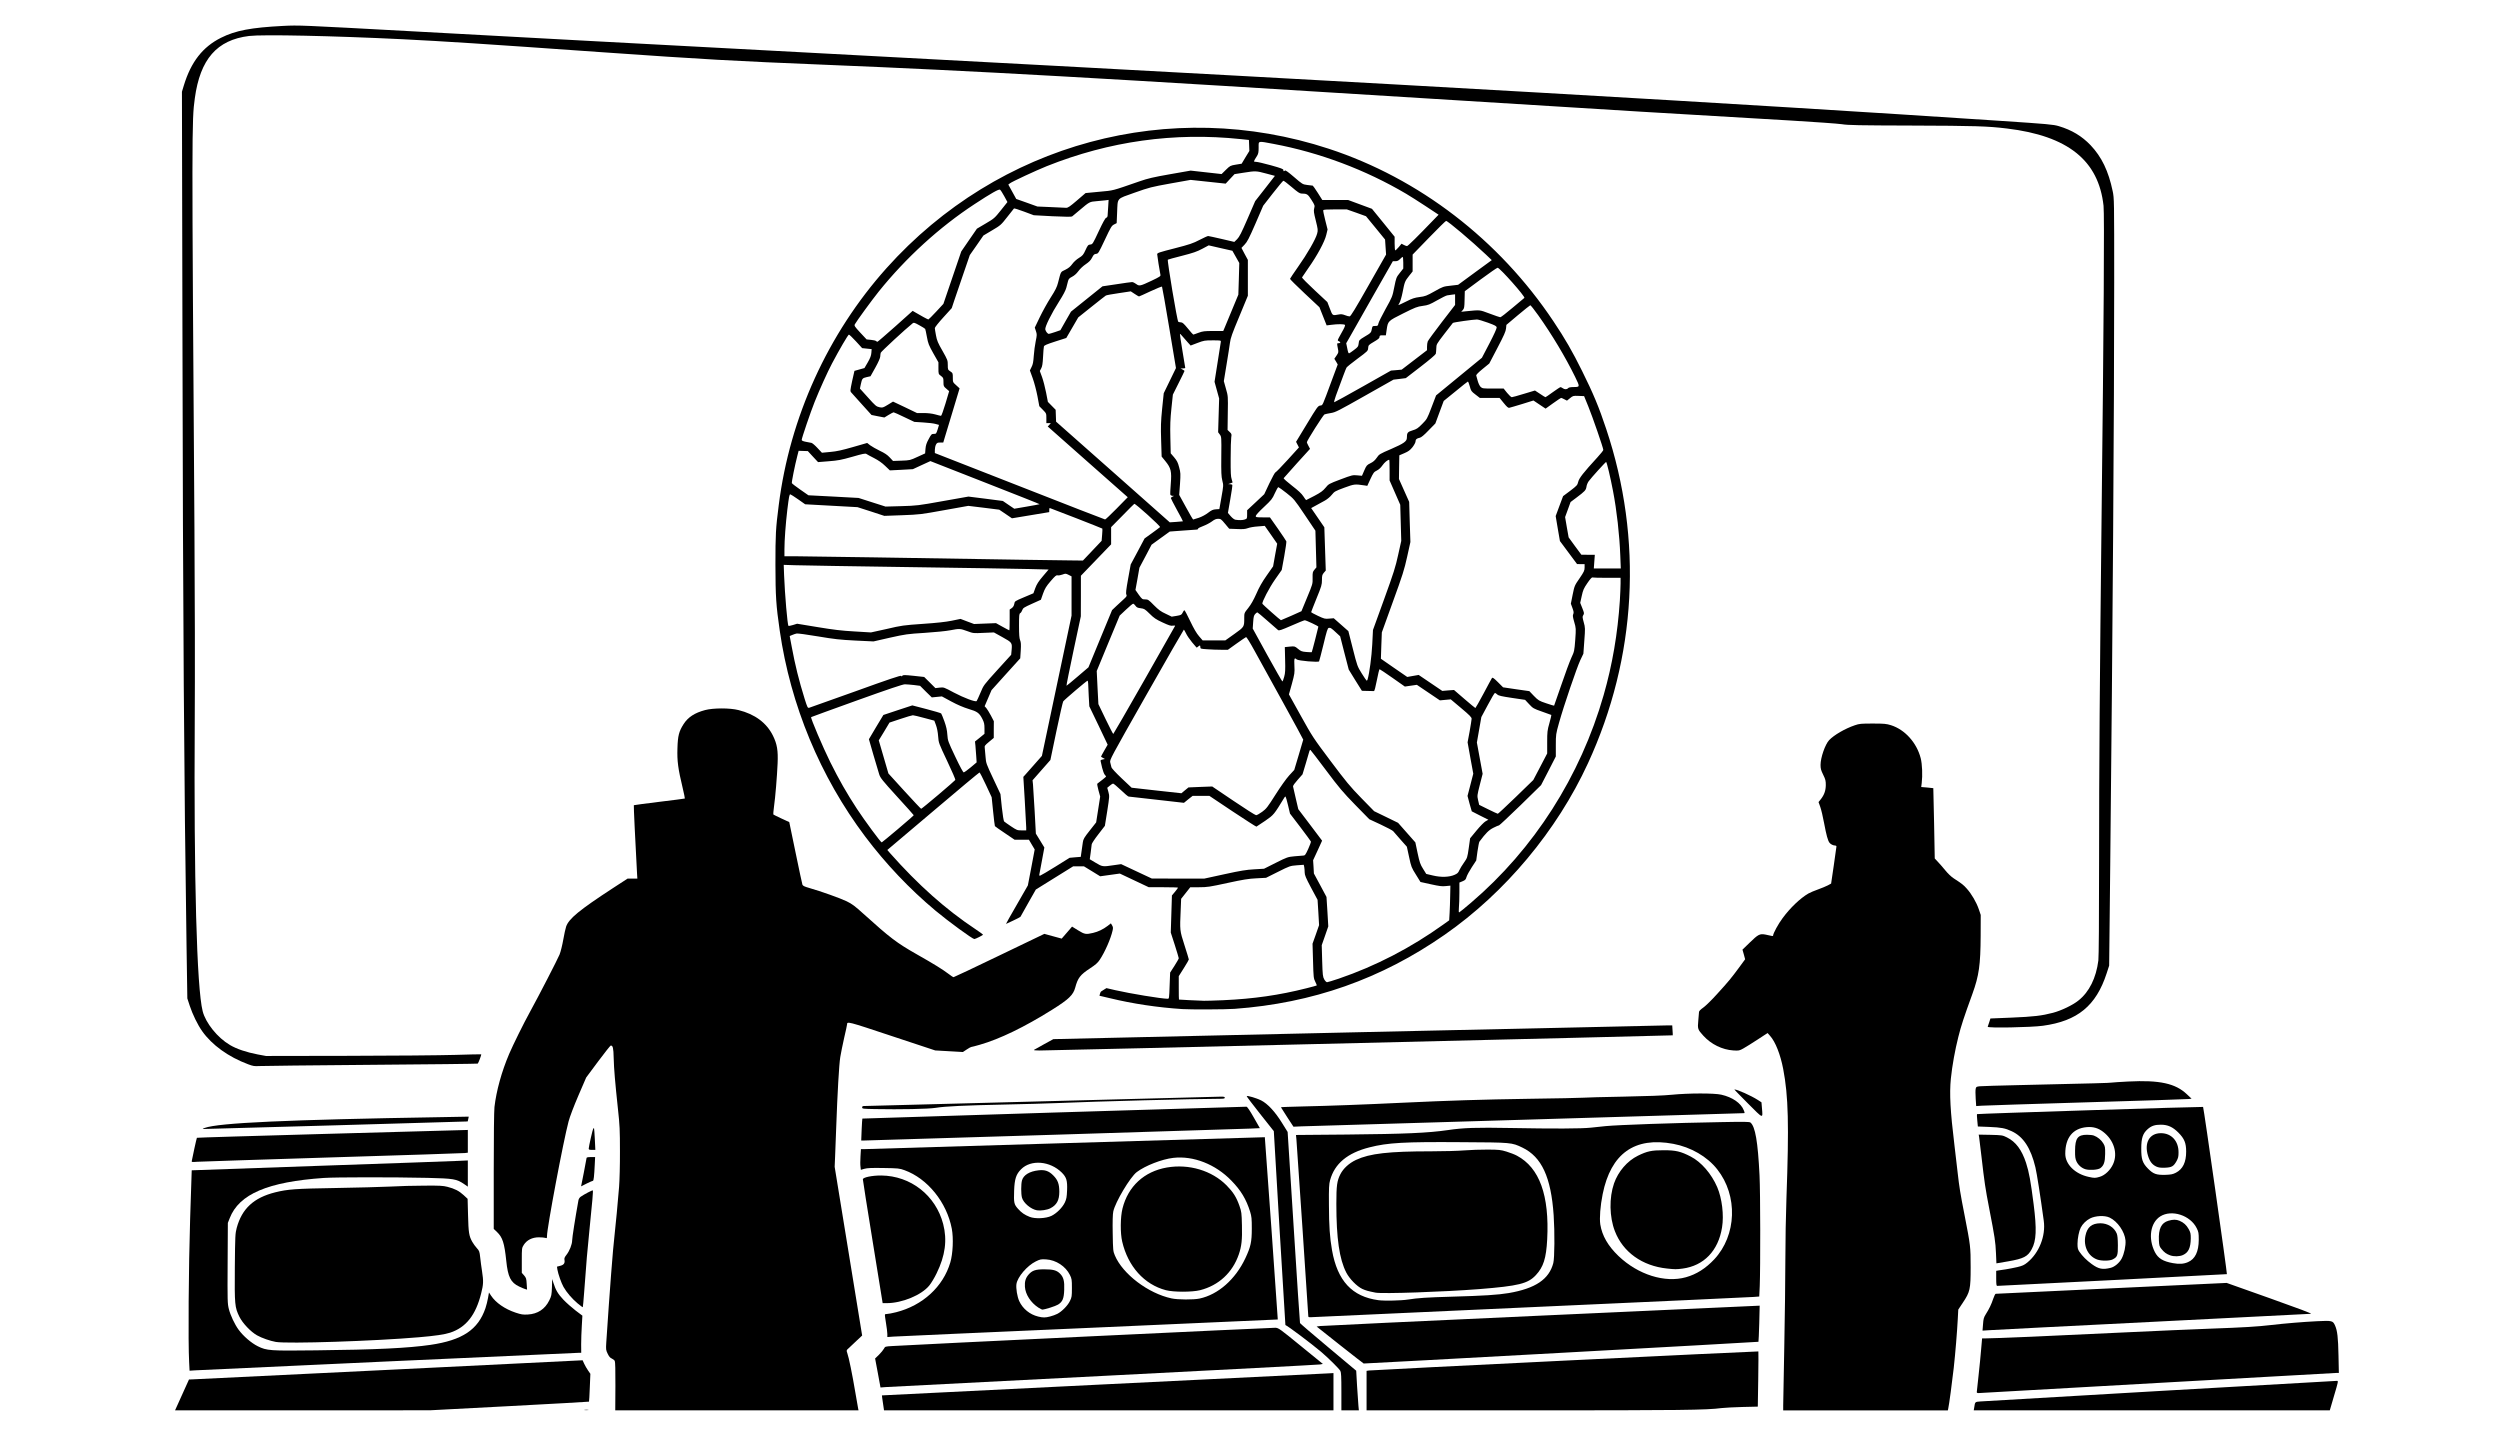 <svg id="root" xmlns="http://www.w3.org/2000/svg" width="768" height="441" viewBox="0 0 30980 19950">
  <path d="M586 19523c19-43 63-140 97-215l62-137 35-1c19-1 1250-61 2735-133l2700-133 22 48c12 26 36 68 54 94l32 46-8 192c-4 105-9 193-11 195-2 2-500 30-1106 62l-1103 58-1772 1-1772 0 35-77zM6243 19593c15-2 37-2 50 0 12 2 0 4-28 4-27 0-38-2-22-4z"/>
  <path d="M6671 19267c1-228-2-339-9-354-6-11-25-26-41-33-22-9-39-28-57-66-25-52-26-59-20-157 49-740 92-1300 116-1502 13-107 46-461 62-660 7-90 13-306 12-495 0-295-3-365-28-590-40-379-55-549-59-707-3-140-11-174-41-173-6 1-85 100-176 222l-165 222-108 250c-64 149-120 296-137 361-72 269-300 1478-300 1593 0 30-2 33-22 25-13-4-54-8-93-8-91 1-164 38-207 104-28 45-28 45-28 218l0 172 32 36c28 33 32 44 36 117l5 80-24-7c-13-3-52-20-86-36-118-56-156-133-179-358-26-248-51-325-129-400l-45-43 0-801c0-482 4-838 10-892 26-225 100-494 205-740 53-124 202-426 290-585 124-226 383-729 410-795 15-38 38-130 51-205 13-74 31-157 40-183 37-109 182-229 651-535l203-132 68 0 68 0-4-62c-24-443-49-954-45-958 2-2 162-23 355-47 193-23 352-44 354-46 2-2-12-70-31-150-63-263-78-372-72-547 5-176 21-236 86-338 62-96 153-155 298-194 114-30 344-31 465 0 228 57 390 177 479 357 57 116 72 205 64 385-8 183-31 464-50 599-8 58-12 108-8 111 5 4 56 29 114 56l106 49 88 425c48 234 91 434 95 445 6 15 30 27 91 44 170 49 434 143 523 186 76 37 115 66 236 176 368 332 459 402 739 561 247 140 356 208 437 269 35 27 68 49 74 49 6 0 292-135 636-301l626-301 120 33 121 33 26-30c14-16 47-54 72-83l46-54 84 52c91 56 108 59 207 36 73-17 141-50 204-98l45-35 17 29c13 22 15 36 6 72-25 112-106 297-178 405-27 41-58 69-133 118-139 91-172 134-208 269-27 102-90 163-322 308-383 240-728 407-1004 486-59 17-113 31-119 31-6 0-35 16-63 35l-53 35-192-11-193-11-604-200c-619-206-620-206-621-160 0 8-18 91-40 185-21 95-46 215-54 267-17 102-40 513-56 965-5 154-12 343-16 420l-6 140 191 1172 191 1173-78 73c-42 41-92 87-109 103-33 29-33 29-19 70 21 57 70 298 111 543 20 113 38 216 40 229l5 22-1690 0-1691 0 2-333zM10389 19498c-9-57-15-104-14-106 1-1 1381-69 3066-152 1685-82 3097-151 3137-154l72-4 0 259 0 259-3123 0-3123 0-15-102z"/>
  <path d="M16760 19340c0-207-3-267-14-288-17-31-169-182-271-268-134-113-453-353-493-370-1-1-38-607-82-1348l-79-1346-191-241c-105-133-189-243-186-246 10-10 138 28 200 59 90 45 194 157 290 312l79 127 84 1322c46 727 85 1327 88 1334 2 6 179 158 392 336l389 326 12 213c7 117 16 241 19 276l6 62-122 0-121 0 0-260zM17110 19325l0-274 33-5c48-8 5407-270 5412-265 2 3 1 176-2 386l-6 381-211 5c-116 3-247 10-291 15-211 28-552 32-2711 32l-2224 0 0-275zM22900 19528c0-40 7-406 15-813 8-407 15-949 15-1205 0-256 7-640 15-855 37-1027 27-1423-45-1799-39-203-108-377-181-459l-36-41-139 91c-76 50-165 105-197 123-56 31-62 33-140 28-154-10-308-85-417-205-78-85-81-95-70-210 5-54 10-107 10-119 0-13 20-34 60-62 32-23 120-108 193-190 156-171 194-217 306-369l82-112-18-67-19-67 99-96c120-117 141-128 222-113 33 6 70 14 83 18 14 4 22 2 22-6 0-28 73-163 132-241 106-144 245-276 358-342 25-14 86-40 135-57 50-18 110-43 135-56l46-25 37-252c20-139 37-258 37-264 0-7-9-13-21-13-25 0-60-18-76-39-23-30-43-105-74-269-16-90-41-193-54-229l-24-67 30-37c49-62 70-121 71-199 0-60-4-78-36-143-31-63-37-85-37-138 0-100 64-284 119-343 68-72 222-161 357-207 64-22 86-24 250-24 159 0 188 3 253 23 193 61 357 242 413 459 21 82 27 238 14 345l-7 55 83 7c46 4 84 8 85 9 1 1 6 221 11 490l9 487 40 43c23 23 69 77 104 119 36 45 86 93 119 114 118 77 135 90 183 144 66 74 132 187 166 285l27 80-1 290c-2 405-23 553-114 805-121 334-156 440-196 599-46 181-86 403-104 580-21 213-8 450 50 928 16 132 37 306 45 385 21 188 36 283 95 583 83 426 85 441 85 725 0 308-8 343-109 494l-63 95-7 133c-10 184-32 458-56 678-20 182-66 524-77 568l-5 22-1144 0-1144 0 0-72zM25555 19558c12-78 9-76 88-82 77-7 4917-286 4953-286 20 0 18 10-40 205l-60 205-2474 0-2474 0 7-42zM25590 19347c0-8 11-113 25-233 13-120 30-285 36-366l13-148 40 0c134 0 925-34 1976-85 393-19 909-41 1145-50 477-17 669-29 855-51 199-23 440-43 640-53 211-10 219-8 250 62 31 71 42 162 47 415l5 242-39 0c-21 0-1144 63-2495 140-1351 77-2466 140-2477 140-12 0-21-6-21-13z"/>
  <path d="m10318 19081-38-202 54-52c29-29 60-67 69-84 16-31 17-31 119-37 289-19 5280-256 5320-254 46 3 59 12 354 253l307 250-39 7c-21 4-1369 75-2994 158-1625 83-2991 153-3035 156l-80 6-37-201zM747 18928c-15-262-7-1327 14-1993 11-368 21-670 22-671 1-1 805-29 1787-63 982-34 1845-64 1918-68l132-6 0 182 0 182-52-36c-105-71-144-77-508-86-485-11-1275-10-1440 1-779 54-1179 224-1309 559l-26 66-3 559c-3 531-2 562 17 638 22 88 82 215 136 288 65 89 177 185 266 229 125 62 168 65 809 57 832-9 1280-31 1590-76 445-65 663-211 765-510 13-38 29-103 36-144l13-74 29 44c65 98 191 186 341 236 79 26 101 30 171 26 136-8 237-74 297-196 30-61 33-76 37-182l3-115 18 55c31 99 64 154 139 233 41 43 117 110 169 150l94 71-8 141c-5 77-9 193-9 258l1 117-28 0c-43 0-5251 238-5339 244l-76 5-6-121zM16740 18692l-324-257 49-7c28-4 1393-68 3035-143 1642-74 3005-136 3029-138l44-2-6 249c-4 137-9 251-11 253-3 4-5467 304-5486 302-3 0-151-116-330-257z"/>
  <path d="M1952 18649c-76-13-198-55-262-92-87-49-200-168-244-257-65-133-68-166-64-690 4-440 6-469 26-545 73-269 237-420 535-495 175-43 278-51 837-60 294-5 636-14 760-20 124-7 338-13 475-13 211-2 261 1 320 16 102 26 163 57 226 115l56 52 6 227c6 243 13 290 60 373 14 25 42 63 62 85 34 37 38 46 47 130 5 49 17 137 26 195 21 136 19 179-13 305-75 301-210 472-430 545-75 25-211 45-435 64-615 53-1821 93-1988 65zM10450 18538c0-24-9-92-19-153-10-60-17-113-14-117 2-5 17-8 32-8 16 0 71-11 124-24 369-94 652-354 752-691 36-121 46-336 21-469-70-367-337-698-658-814-69-25-85-27-290-30-168-3-228 0-267 11l-49 14-5-42c-4-24-4-88 0-144l6-101 36 0c20-1 1283-38 2806-84 1524-46 2771-83 2771-82 2 1 182 2531 180 2533-1 1-1185 53-2631 117-1447 63-2667 118-2712 121l-83 6 0-43zm2263-243c32-8 76-24 99-36 63-32 145-115 175-178 26-52 28-65 28-181 0-117-2-129-28-182-59-120-193-208-330-216-72-4-82-2-144 28-121 60-254 216-269 315-8 59 11 176 39 237 49 106 147 186 262 214 68 17 101 17 168-1zm2077-249c257-55 497-266 635-559 75-160 90-228 90-412 0-140-3-169-23-235-55-175-128-297-261-433-221-228-528-348-807-316-158 18-389 108-507 197-92 69-300 419-327 548-8 38-11 138-8 303 4 238 5 248 30 308 109 259 464 528 788 597 85 19 307 20 390 2zm-2059-1149c72-35 152-115 186-186 22-48 27-73 31-169 5-136-8-180-73-246-163-162-429-185-566-47-70 70-91 135-97 298-6 170-1 190 54 252 49 55 91 84 162 112 74 30 228 23 303-14z"/>
  <path d="M12549 18172c-106-69-180-183-187-289-5-74 10-123 51-170 50-57 96-73 216-73 125 0 174 13 221 60 49 49 63 104 58 226-4 121-23 165-85 204-35 22-186 70-221 70-4 0-28-13-53-28zM14321 17930c-301-79-527-331-607-675-28-119-26-340 4-460 77-308 301-515 617-570 307-53 625 42 830 249 93 95 135 162 178 283 29 83 31 98 35 272 5 201-5 289-43 402-87 254-279 433-539 499-111 28-367 28-475 0zM12530 16820c-85-15-189-102-209-176-14-51-14-188 0-239 21-76 105-127 231-141 87-10 143 9 204 71 63 63 84 119 84 227 0 119-36 184-125 230-45 23-133 36-185 28zM25677 18404c5-76 11-96 38-139 46-72 79-140 104-217 13-38 28-68 34-68 7 0 732-34 1611-76l1599-75 600 213c397 141 591 214 571 216-16 1-1008 51-2204 112-1196 60-2217 112-2268 116l-92 6 7-88zM16300 18289c0-30-159-2387-165-2455l-6-61 703-6c815-8 1132-22 1408-62 215-32 394-38 870-29 596 11 987 10 1120-5 58-6 148-15 200-21 173-17 958-45 1617-56 312-6 385-5 398 6 67 56 103 267 126 735 12 240 13 1282 3 1537l-7 146-81 6c-44 4-1424 67-3066 141-1642 74-3015 136-3052 139-62 4-68 3-68-15zm1385-229c138-22 262-30 611-40 438-12 640-25 789-50 372-64 561-191 620-417 18-69 21-428 5-665-36-528-166-811-435-940-149-71-146-71-845-75-797-6-1025 7-1280 72-305 77-484 226-547 456-15 55-18 104-16 344 1 297 12 452 43 630 75 425 278 645 645 694 80 11 321 6 410-9zm3863-310c147-41 274-122 393-248 313-334 332-886 42-1252-139-177-366-308-610-354-538-101-868 134-982 699-33 164-46 333-33 421 25 156 107 299 253 439 272 260 645 377 937 295z"/>
  <path d="M17235 17964c-105-21-137-30-185-52-75-36-176-138-222-227-96-186-138-474-138-955 0-256 9-319 56-412 41-80 120-153 218-199 190-89 453-119 1046-119 173 0 380-6 460-13 80-6 224-12 320-11 160 1 183 3 265 28 49 15 114 40 145 57 313 167 452 551 420 1164-14 262-52 382-157 495-110 119-239 151-788 195-487 38-1345 68-1440 49zM21286 17629c-345-36-613-228-725-519-77-198-81-465-12-664 58-166 184-312 332-385 129-63 190-76 359-76 167 0 236 16 375 88 146 75 288 239 368 425 67 157 95 389 67 560-52 325-253 533-550 572-85 11-104 11-214-1zM6144 18112c-76-64-150-150-194-227-31-55-74-177-85-241l-6-41 46-12c50-13 67-37 58-84-4-20 3-37 27-67 44-56 79-145 80-202 0-37 42-306 87-556 3-19 16-40 32-51 50-35 162-93 168-88 6 7-6 155-47 552-28 268-43 448-74 873-8 106-16 195-18 198-3 2-36-22-74-54zM10247 17257c-76-468-138-859-137-868 0-27 129-54 255-53 410 4 757 276 861 674 58 223 29 440-91 685-29 61-75 137-102 170-108 133-378 245-592 245l-56 0-138-853zM25860 17765l0-104 33-6c17-3 64-10 102-15 39-6 109-20 158-31 72-17 96-28 140-64 164-134 257-369 228-580-47-344-96-658-116-742-64-268-168-427-329-502-92-43-146-53-316-60l-155-6-8-84c-5-45-6-85-3-88 5-6 3125-105 3141-100 8 3 337 2317 331 2324-2 2-3156 163-3192 163-11 0-14-23-14-105zm1592-146c55-14 119-68 151-127 36-67 60-181 54-254-11-121-110-264-220-317-68-33-198-27-273 12-53 27-103 76-129 127-24 47-45 149-45 225 0 59 4 77 26 110 40 59 101 121 172 172 97 70 150 80 264 52zm1073-79c100-43 149-145 150-310 0-95-3-111-28-161-88-180-348-264-506-165-139 88-172 306-76 496 45 87 112 129 251 154 88 16 150 12 209-14zm-1225-1186c72-21 148-94 185-177 68-150 10-335-140-449-68-52-140-72-228-64-193 18-297 147-297 370 0 146 135 280 324 321 81 18 93 18 156-1zm1058-57c96-50 142-145 142-293 0-120-25-181-109-265-78-78-147-109-243-109-83 0-131 16-183 62-67 59-89 124-89 268-1 149 17 203 94 281 73 74 116 89 240 86 80-3 103-7 148-30z"/>
  <path d="M27264 17504c-125-45-194-182-164-330 24-120 88-173 208-174 101 0 191 56 227 142 11 27 15 74 16 164 1 142-7 163-72 196-42 22-156 23-215 2zM28276 17445c-50-18-82-41-120-89-28-34-31-46-35-119-7-159 33-243 132-272 64-19 108-19 154 0 59 25 96 59 128 116 26 47 29 64 29 129-2 132-32 196-108 231-49 22-125 24-180 4zM27100 16249c-53-16-100-57-124-108-17-38-21-64-20-151 1-172 37-220 166-220 37 0 79 5 95 11 52 19 104 62 131 108 25 42 27 54 26 147-1 113-18 162-67 198-33 24-149 32-207 15zM28085 16212c-56-26-91-71-115-149-56-182 20-315 179-315 146 0 246 109 245 267 0 58-5 79-27 120-42 75-67 89-162 93-62 2-89-2-120-16zM25857 17416c-7-160-16-220-92-611-57-295-68-372-110-735-14-124-29-242-32-264l-6-38 164 3c162 4 166 5 229 36 122 60 206 173 265 354 42 129 65 259 105 572 45 353 38 510-27 628-54 101-112 131-326 168l-164 28-6-141zM6232 16296c21-105 38-197 38-203 0-9 19-13 60-13l59 0-5 103c-8 166-15 227-26 227-6 0-45 17-87 38l-77 39 38-191zM785 16128c3-13 19-88 35-168 17-79 33-146 35-148 3-3 789-26 1747-53 959-26 1805-49 1881-52l137-4 0 158 0 158-42 5c-24 3-851 30-1838 60-987 31-1832 58-1878 61-82 6-83 6-77-17zM6300 15963c0-28 56-272 63-280 4-3 9-4 11-2 2 2 7 70 11 152l7 147-46 0c-37 0-46-3-46-17zM10093 15698c4-83 8-152 10-153 2-2 5305-166 5338-165 11 0 47 54 101 149l85 149-131 6c-128 6-5308 166-5375 166l-34 0 6-152zM963 15675c194-71 1139-114 3296-150l374-7-7 33c-3 18-7 33-9 34-3 2-3658 106-3677 105-8-1 2-8 23-15zM16007 15525c-48-73-87-135-87-137 0-3 143-8 318-12 334-7 849-26 1367-51 664-31 1106-45 1765-55 377-5 712-12 745-15 33-3 287-10 565-15 327-6 563-15 670-26 231-23 591-24 690-1 155 35 273 117 312 216 16 41 16 41-7 41-44 0-6032 179-6140 183l-111 5-87-133zM22410 15335c-107-107-192-195-189-195 41 0 230 85 326 146l51 33 7 83c12 148 23 151-195-67zM10283 15413c-174-3-183-4-183-23 0-17 7-20 43-20 23 0 1136-29 2472-65 1337-36 2451-65 2478-65 35 0 47 4 47 15 0 12-15 15-77 15-360 1-1677 35-2263 60-129 6-453 14-720 20-555 12-824 24-960 46-101 16-494 24-837 17zM25575 15266c-4-58-4-118 0-135 6-27 10-30 58-35 29-3 270-10 537-16 1068-24 1276-30 1295-35 11-2 115-9 230-15 436-22 656 26 815 177l65 61-35 5c-19 3-658 24-1420 46-762 23-1419 44-1461 47l-77 5-7-105zM1566 14790c-273-102-503-268-638-460-63-89-133-233-173-354l-33-101-11-730c-34-2259-50-4560-57-8575l-7-3295 27-89c100-327 262-534 516-661 201-101 417-142 865-165 218-11 231-10 1775 74 1525 84 3234 176 6245 336 7768 413 12173 666 15835 909 676 45 742 51 820 74 181 54 320 138 441 264 155 163 250 361 308 640 21 100 21 121 21 1265 0 1780-21 4857-55 8100l-15 1397-35 108c-147 451-404 662-885 728-165 23-775 34-768 14 3-8 13-37 22-65l16-50 293-12c307-13 420-26 576-67 114-30 274-106 353-170 151-119 247-313 278-558 6-52 10-555 10-1377 0-1316 9-2509 35-4825 30-2605 40-4174 27-4285-69-631-495-972-1342-1074-265-33-454-38-1320-41-741-2-890-5-975-19-55-8-374-31-710-51-1520-88-2466-145-4620-280-5089-318-6693-409-8800-495-1274-52-1670-74-3110-175-1695-120-2155-149-2765-180-966-47-1940-68-2130-45-447 55-680 322-754 866-43 310-43 434-5 6004 6 855 8 2046 4 2645-13 2201 28 3714 110 4037 41 164 208 371 380 471 93 55 227 100 382 130l118 22 1135-2c624-1 1296-7 1493-13 198-6 361-10 363-8 5 6-39 122-48 129-5 3-673 11-1486 17-812 7-1511 14-1552 17-65 4-85 1-154-25z"/>
  <path d="M12490 14589c8-5 72-41 141-79l126-69 4234-96c2329-52 4264-95 4300-95l67 0 4 68c3 37 4 68 3 70-3 3-8686 212-8800 211-62 0-85-3-75-10zM14545 14023c-339-22-685-74-998-150l-149-35 7-27c4-14 10-28 14-31 4-3 23-15 42-27l34-21 125 29c205 47 635 118 726 119 20 0 21-6 27-182l7-182 60-93c33-52 60-99 60-106 0-6-25-89-55-184l-56-173 8-258 8-258 43-51c23-28 42-54 42-57 0-3-91-6-203-6l-204 0-201-95-201-95-137 19-136 19-112-69-113-69-76 0-75 0-259 161-259 161-105 185c-57 102-106 189-109 194-3 4-50 29-104 54l-97 45 42-78c24-42 92-162 153-267l109-190 48-250 47-250-40-67-40-68-99 0-100 0-133-90c-74-49-137-94-141-99-3-6-14-98-25-206l-20-196-80-172c-44-95-84-172-89-172-5 0-296 242-645 539l-636 538 36 42c394 445 774 783 1192 1061 56 37 102 71 102 74 0 8-106 61-121 61-25 0-362-246-539-394-359-300-692-651-978-1031-626-833-1037-1825-1187-2860-51-353-59-473-60-915 0-422 4-504 46-830 154-1220 682-2382 1498-3294 1557-1738 3942-2382 6146-1659 1255 412 2365 1264 3122 2398 159 237 265 421 398 690 154 310 235 503 335 805 514 1538 425 3176-253 4647-432 938-1151 1798-1991 2383-883 615-1837 951-2921 1030-127 9-607 11-730 3zm574-123c423-19 777-70 1156-166 77-19 141-37 143-39 2-2-8-25-21-52-23-45-25-61-31-288l-7-240 46-129 45-129-10-176-11-176-90-168c-73-137-89-176-89-211 0-24-3-58-6-76l-7-32-96 7c-95 8-98 9-262 91l-166 83-134 7c-108 5-186 18-403 65-247 54-280 59-393 59l-123 0-63 80-64 81-6 151c-13 292-14 286 53 495 33 103 60 192 60 197 0 5-31 60-70 121l-70 111 0 162c0 89 1 163 3 163 2 2 253 14 347 17 25 1 146-3 269-8zm1606-300c510-174 1000-428 1452-752l81-58 6-102c3-57 7-165 8-242l3-138-64 6c-51 6-90 1-207-25l-145-32-63-102c-61-97-66-108-95-245l-31-143-88-99c-48-55-94-108-102-117-8-10-86-51-173-92l-159-74-196-200c-171-176-221-234-405-480-115-154-213-281-217-283-5-2-11 5-14 15-3 10-26 87-50 171l-46 153-67 76c-38 42-67 82-65 92 2 9 19 84 38 166l35 150 166 219 165 219-62 136-63 136 6 92 5 92 88 163 87 163 13 204 12 205-45 130-46 131 6 218c6 200 9 222 29 258 12 21 29 39 39 39 9 0 83-23 164-50zm1837-1055c875-747 1520-1757 1843-2886 121-421 195-856 225-1314 5-88 10-195 10-237l0-78-189 0c-104 0-195-2-203-5-8-3-34 26-70 79-50 73-60 96-78 179l-21 95 29 73c27 68 28 75 14 97-14 21-13 30 6 100 21 75 21 83 8 257l-13 180-43 90c-49 105-231 638-295 869-44 158-45 162-45 314l0 155-102 199-103 199-286 280c-158 153-292 279-298 279-6 0-42 15-79 34-63 32-104 72-194 193-5 6-17 68-27 136l-17 125-61 93c-34 52-67 113-74 136-10 36-18 45-55 60l-44 18 0 140c0 77-3 171-7 209-4 49-3 68 5 65 6-2 80-62 164-134zm-3427-396c228-50 305-62 415-68l135-8 163-82c158-79 166-82 260-91 53-5 109-10 123-10 23 0 31-11 68-92 23-50 40-97 37-104-3-7-69-97-147-200l-143-187-27-114c-15-63-30-117-34-121-3-4-10 0-15 8-149 244-148 243-269 327-63 43-118 79-122 81-4 2-153-94-331-212l-323-216-116 0-116 0-61 48-60 49-379-43c-208-24-384-44-390-44-7 0-56-40-107-90-52-49-101-90-108-90-7 0-29 13-47 29l-35 29 16 58c16 57 15 64-16 265l-33 206-91 118c-51 65-92 128-92 139-1 12-7 63-14 114l-13 93 82 49c93 56 98 57 249 34l105-15 213 100 213 100 365 1 365 0 280-61zm3197 9c39-17 52-28 67-64 11-24 40-72 66-108 44-63 46-67 65-200l19-136 89-108c49-59 105-117 127-129l38-21-114-57c-63-32-115-58-117-60-1-1-15-50-31-108l-28-106 40-154 40-155-40-218-39-218 28-150c15-83 27-163 28-177 0-21-26-48-145-148l-145-122-76 7-75 7-160-108-160-108-84 12-83 12-172-121c-94-66-175-120-179-120-5 0-22 69-38 153-19 98-33 152-41 151-7-1-47-2-90-2l-77-2-92-147-91-148-60-231-59-231-53-49c-69-65-83-74-106-68-16 4-28 43-73 230-30 123-58 229-61 235-10 16-290-8-311-27-32-29-37-17-32 89 5 96 3 110-35 250l-41 147 165 297c160 288 171 306 413 628 217 289 271 355 427 515l179 183 167 81 166 81 120 136 120 136 31 148c28 131 37 157 76 219l44 71 93 22c113 27 224 24 300-9zm-5543-116 194-121 77-7 78-6 11-77c6-42 14-98 18-126 6-43 18-65 96-163l89-113 28-179 28-180-24-87c-13-48-20-89-16-92 43-31 122-95 122-99 0-3-8-15-19-26-10-12-26-55-36-96-9-41-19-82-21-92-4-12 4-18 28-23l32-7-27-15c-15-7-27-16-27-19 0-3 21-41 46-85l46-80-127-267-128-266-8-141c-4-77-8-157-8-177-1-21-5-38-9-38-11 0-325 267-338 288-6 9-49 196-95 416l-83 398-124 141-124 141 6 56c3 30 13 197 23 370l17 315 59 96 59 97-31 168c-17 93-34 182-37 198-5 25-4 28 12 24 11-3 106-60 213-126zm-2190-522c121-102 219-188 218-191-1-4-105-120-232-259-205-225-232-259-248-309-10-30-46-153-81-272l-62-216 100-169 101-168 201-67 201-66 196 51c108 28 201 56 205 61 5 6 25 55 45 110 26 73 37 123 41 186 6 84 9 92 110 305 69 145 109 219 118 218 8-1 52-32 97-70l82-69-6-90c-3-49-8-115-11-145l-6-55 66-53 66-54 0-74c0-62-5-84-29-132-43-84-70-104-193-140-71-22-152-56-239-103l-131-71-70 7-70 7-82-80-81-81-85-11c-46-5-103-10-127-10-29 0-227 67-670 226-345 124-630 228-632 230-11 10 165 422 265 624 124 249 228 431 371 650 107 163 334 471 345 467 4-1 106-85 227-187zm1781-23c0-23-9-190-20-372l-20-329 23-25c13-15 71-80 129-146l106-120 206-975 206-975 0-272 0-273-41-21c-40-20-43-20-86-4-24 9-54 14-67 11-19-5-34 8-97 81-62 72-79 101-105 172l-30 86-124 56c-111 50-125 59-135 88-6 18-18 37-28 42-15 9-17 30-17 175 0 124 4 174 15 201 12 28 14 59 9 144l-7 108-200 221-199 221-48 112-48 112 23 25c12 14 41 61 64 104l41 79-1 116 0 116-65 54c-62 52-65 56-60 90 3 20 8 75 11 123 6 83 10 94 107 300l100 213 19 185c12 109 25 189 32 196 6 6 50 37 96 68 80 53 86 56 147 56l64 0 0-43zm3279-215c58-42 76-66 185-238 71-112 150-223 191-268l70-76 62-207c35-114 63-210 63-214 0-4-127-238-283-521-156-282-332-602-392-711-65-119-113-196-120-193-6 2-66 43-132 90l-120 86-94 0c-52 0-138-3-191-7-94-6-98-7-98-30 0-27-7-29-32-6-10 9-20 14-21 12-2-2-30-36-63-74-32-39-70-94-83-123-14-28-27-52-30-52-3 0-237 407-519 904-509 897-513 905-504 943 6 21 13 50 16 64 3 16 58 75 143 156l138 130 346 39 346 38 49-41 49-40 165-7 165-6 295 199c162 110 304 200 315 200 11 0 49-21 84-47zm3526-207 242-235 97-185 96-184 0-156c0-143 2-164 31-266 17-61 29-112 27-113-2-2-59-22-128-46-120-42-127-46-181-104l-56-60-182-27c-148-22-187-31-205-48-12-12-27-21-32-21-6 0-51 75-99 167l-90 168-31 177-31 177 40 218 40 217-39 152c-38 150-38 152-24 215l15 64 125 62c69 34 129 62 134 62 4 1 117-105 251-234zm-8026-30c127-108 233-200 236-206 4-5-47-123-113-262-119-252-119-252-126-345-4-58-16-117-30-155l-23-62-139-37c-76-21-148-38-159-38-11 0-89 23-172 51l-153 51-74 124-75 123 67 230 67 230 223 245c123 135 228 246 232 246 5 0 113-88 239-195zm2862-1592c233-411 426-751 428-755 2-5-12-6-31-3-28 5-54-3-144-45-91-42-120-62-179-121-65-64-75-70-123-76-43-5-57-11-73-34-11-16-26-29-33-29-7 0-52 37-100 83l-87 82-160 385-159 385 11 230 12 230 100 208c55 114 103 207 107 207 3 0 197-336 431-747zm-4011 153c456-165 626-222 632-213 6 9 10 9 17-2 8-12 30-12 156 1l147 16 78 77 78 78 59-7c58-6 58-6 198 69 138 73 300 134 316 118 4-4 28-56 53-115 44-107 45-107 236-318l191-210 6-64c9-104 8-106-127-181l-119-66-143 6c-143 7-143 7-227-24-100-36-106-37-236-12-55 11-215 27-355 36-241 15-268 19-484 67l-228 52-252-12c-215-11-290-19-521-58-148-25-281-43-295-40-14 2-41 12-61 20l-36 15 28 148c47 255 100 468 180 726 38 120 42 128 63 123 12-3 303-107 646-230zm8726 32c59-112 112-209 117-216 8-10 27 3 82 58l72 72 182 27 183 26 64 67c62 63 70 68 171 102 59 20 108 35 109 33 2-2 47-131 100-287 53-157 116-326 139-377 42-90 43-95 55-251 11-158 11-161-14-247-20-69-23-91-14-110 9-20 7-36-11-85l-22-60 25-126c25-123 27-127 96-227 62-91 70-108 70-150l0-47-52 0-53-1-119-160-119-160-30-174-29-173 51-138 52-139 99-74c93-71 100-78 111-124 12-52 71-127 267-341 45-49 82-95 82-103 0-27-150-461-208-603l-59-145-77-3c-74-3-78-2-119 32l-42 34-35-18c-19-11-40-19-45-20-6 0-57 34-114 75l-103 74-84-56-85-57-157 49c-86 26-166 50-178 52-16 4-34-12-78-66l-58-71-137 0-137 0-61-47c-58-44-62-50-79-115-10-38-22-67-27-65-4 1-82 62-171 136l-164 133-58 156-58 157-94 96c-65 68-103 99-124 103-41 8-58 23-58 53 0 13-19 48-42 78-35 43-57 59-113 83l-70 30-3 165-2 164 71 159 71 159 8 279 9 279-45 204c-40 181-62 252-199 628l-153 424-7 183-6 183 183 127 183 126 79-14 80-14 164 111 164 111 81-7 82-6 145 125c80 69 148 125 152 126 3 0 55-91 114-202zm-5641-236 150-128 164-398 164-397 61-58c34-32 81-76 105-97 38-35 42-43 33-61-9-16-4-64 24-219l36-199 97-181 96-181 103-74c57-41 107-79 112-84 9-11-343-330-358-323-4 2-78 75-164 164l-158 160 0 120 0 119-210 218-210 218 0 282-1 282-103 483c-56 265-100 482-96 482 3 0 73-58 155-128zm2870 4c15-53 17-95 13-239l-4-174 69-7c68-6 69-6 114 31 41 34 54 39 117 44 39 3 73 4 74 3 4-3 91-343 92-355 0-9-169-89-189-89-9 0-93 34-186 75-142 62-172 72-185 61-8-7-75-65-148-129-73-65-136-117-140-117-5 0-18 10-30 23-18 19-23 40-28 113l-6 89 202 368c112 202 206 367 210 367 4 0 16-29 25-64zm1159 37c26-89 56-315 65-488l10-200 154-425c135-373 159-449 196-619l43-194-7-251-7-251-74-169-74-169 0-144c0-78-2-143-5-143-22 0-66 36-95 78-22 32-49 57-77 71-41 20-48 30-89 117l-44 96-38-6c-136-20-140-20-282 32-126 47-136 52-173 98-22 28-63 62-95 80-32 17-87 48-124 68l-68 37 92 134 91 133 10 301 10 300-27 31c-23 28-26 40-26 101 0 64-6 86-75 254-41 102-75 188-75 192 1 4 43 28 95 52 88 41 98 44 156 38l63-5 101 89 102 90 62 244c61 241 63 246 124 344 34 55 65 100 69 101 4 0 9-8 12-17zm-1852-632c140-100 138-98 138-223 0-69 0-69 56-139 39-49 73-110 112-197 38-89 82-166 144-254l89-127 28-158 29-157-86-124-87-124-95 8c-52 3-115 14-140 24-36 13-67 16-152 12l-107-4-58-69c-52-63-60-69-95-69-29 0-51 9-88 37-27 20-82 49-122 64-40 14-72 31-71 38 2 6-7 11-20 11-12 1-101 7-197 14l-175 13-126 91-127 92-84 160-85 160-27 155-28 154 46 66c45 62 49 65 89 65 40 0 48 5 122 81 65 65 96 88 164 119l83 40 68-11c62-11 69-14 84-45 8-19 20-34 24-34 5 0 42 69 81 152 50 105 89 171 123 210l50 58 157 0 158 0 125-89zm-4827-71c205-48 228-51 498-70 194-13 320-27 403-44l121-25 94 36 94 35 152-6 153-6 90 50c49 27 92 50 95 50 3 0 5-65 5-144l0-145 29-20c19-14 30-32 35-58 6-38 6-38 136-93l130-55 26-72c21-56 44-92 106-165l79-93-268-7c-147-4-905-16-1683-27-778-11-1486-23-1573-26l-157-5 5 142c11 274 47 693 61 707 2 2 30-4 62-13l58-18 285 47c225 37 331 50 509 60 124 7 228 13 232 14 4 0 105-22 223-49zm5620-183 140-63 78-189c78-188 79-191 77-273-1-76 1-85 26-115l27-32-7-255-7-255-148-220c-146-217-150-221-252-302-57-45-109-82-115-83-6 0-28 38-49 85-35 79-46 92-151 191-68 63-114 114-114 125 0 17 8 19 99 19l98 0 112 159c61 88 113 166 116 174 3 7-10 100-29 206l-35 192-92 131c-82 117-185 316-177 339 4 10 251 229 258 228 3 0 68-28 145-62zm4571-834c-11-292-49-629-101-899-35-186-87-404-96-404-8 0-207 219-243 269-13 18-27 51-30 75-8 49-20 62-141 153l-80 60-38 105-38 104 24 141 25 141 88 121 89 120 93 1 94 0-7 95-7 95 187 0 188 0-7-177zm-7338-70 130-137 7-84c4-46 5-85 3-86-6-6-724-286-731-286-4 0-7 13-7 28l0 29-259 43-259 43-88-60-89-60-215-27-215-26-335 60c-326 59-341 61-583 70l-249 9-186-61-187-60-364-20-363-20-98-69c-54-38-103-69-108-69-14 0-18 24-42 215-23 195-40 421-40 549l0 96 128 0c111 0 1756 25 3182 49 267 4 564 9 662 9l176 2 130-137zm1260-408c2-2-36-73-83-158-47-86-85-160-85-165 0-5 10-14 23-20l22-11-23 0c-12-1-25-8-29-16-3-9 0-77 6-152 14-172 3-218-74-313l-53-65-7-226c-6-193-4-257 14-440l22-214 85-175 85-175-94-563c-51-309-97-565-100-569-4-3-76 26-160 65-84 40-156 72-160 72-4 0-31-16-61-36l-53-35-166 25c-91 13-172 28-180 33-8 4-97 75-199 156l-185 148-83 143-83 143-153 49c-120 39-154 53-158 69-3 11-9 76-12 145-5 96-11 133-26 160l-19 36 31 84c17 47 42 144 56 215l25 130 54 55 54 55 3 83 3 82 790 699 790 700 90-6c50-3 91-7 93-8zm861-26c30-11 31-13 31-69l0-59 119-111 119-112 72-153c40-84 78-152 84-151 6 0 82-77 168-172l158-174-20-39-20-39 151-249c141-233 153-250 184-255 38-7 22 28 164-356l80-215-23-40-24-39 30-44c29-43 30-46 19-100-14-72-14-72 8-72 28 0 35-17 11-25-11-3-20-12-20-18 0-7 25-55 55-107 37-64 51-98 44-105-12-12-99-13-189-1l-65 8-50-126-50-126-205-192c-113-106-205-197-204-203 1-5 51-80 112-167 126-177 246-386 265-462 13-48 11-59-19-181-28-111-31-135-22-170 10-38 9-43-38-117-50-80-63-88-138-88-25 0-53-19-136-90-58-50-110-89-117-88-6 2-72 80-146 175l-134 172-107 248c-91 208-115 255-152 293l-43 45 44 84 45 83 0 249 0 249-119 288c-100 239-122 300-130 367-6 44-27 182-48 306l-37 226 29 104c30 104 30 104 26 339l-3 235 29 28c28 26 29 31 22 75-4 26-8 158-8 293-1 196 2 255 14 289 8 24 14 44 13 45-2 1-16 7-33 13l-30 10 27 1c15 1 29 5 32 10 3 4-9 94-28 199l-33 190 39 46c24 27 49 46 66 49 54 8 100 7 131-4zm-1780-154 152-155-556-491-556-492 22-23 22-24-31 0-32 0 0-67c0-67 0-68-49-118l-49-50-26-140c-15-77-44-189-66-249l-39-108 23-47c19-36 25-70 31-156 4-60 16-152 27-203 18-87 18-96 3-141l-16-48 69-144c38-79 106-202 152-274 66-103 87-146 102-205 42-163 33-148 101-181 46-23 71-44 97-80 20-28 59-64 92-84 52-32 62-44 92-110 31-67 37-74 67-77 31-3 34-7 117-185 58-124 91-183 103-186 11-3 19-15 20-29 1-12 4-67 8-121l6-99-45 6c-25 3-81 8-125 12-92 7-98 10-225 118-52 45-102 86-110 92-11 9-81 8-275-1l-260-14-134-50c-74-28-138-48-141-44-4 5-46 59-95 120-85 109-92 115-209 184l-121 72-94 136-95 136-91 265c-51 146-107 312-126 369l-34 103-117 129c-65 71-118 138-118 148 0 10 7 56 16 102 13 71 27 105 90 214 71 126 74 133 74 197 0 64 1 66 35 89 34 23 35 26 35 87 0 63 0 64 47 106l47 43-93 309c-52 170-103 339-114 377l-20 67-43 0c-38 0-45 4-59 30-8 16-15 49-15 72l0 44 1178 461c647 254 1182 462 1188 462 6 1 79-69 163-154zm1139 131c43-15 96-43 130-70 48-37 68-45 107-48l49-3 29-165c29-163 29-166 12-232-14-57-16-111-14-338 3-269 2-270-21-302l-23-31 7-235 7-234-32-116-32-116 42-266c23-146 43-275 45-287 3-23 2-23-113-23-109 0-122 2-211 36l-95 36-40-44c-22-24-55-61-72-82-18-22-34-38-37-35-2 2 14 108 35 234 21 127 39 233 39 238 0 4-15 7-32 7l-33 1 28 15c15 8 27 17 27 19 0 3-36 78-81 167l-81 162-20 190c-16 152-19 235-15 409l5 217 48 56c39 47 52 71 69 138 21 76 21 90 12 232l-11 152 94 171c51 94 96 171 100 171 3 0 39-11 78-24zm-2389-156c95-16 175-31 177-33 2-2-339-137-758-301l-760-298-122 56-121 56-160 9-160 8-65-62c-44-43-95-78-155-109-49-25-97-51-107-58-13-9-51-2-195 40-155 44-198 52-327 62l-149 12-71-76-71-77-64-2-64-2-18 70c-34 132-81 365-76 379 3 7 56 48 118 91l112 78 348 18 349 19 187 60 188 60 220-6c213-6 231-8 576-70l356-63 239 30 239 31 79 54c44 30 80 54 80 54 1 0 79-13 175-30zm3996-149c89-47 118-69 154-112 43-53 46-55 210-117 159-60 169-62 231-56l66 6 32-74c30-69 36-76 85-100 38-18 63-40 88-76 33-49 39-53 202-123 175-76 217-106 217-154 0-71 9-83 79-104 57-17 75-29 134-89 66-67 69-71 130-232l63-165 319-262 318-261 104-199c62-119 102-207 101-222-3-20-19-29-123-67-66-24-134-44-151-44-49 0-327 39-335 48-4 4-57 72-118 152-109 142-111 145-112 200-1 30-4 65-7 77-4 13-91 87-212 180l-205 158-86 11-85 10-400 226c-366 207-406 228-470 238-38 6-78 15-89 19-18 8-245 366-245 387 0 5 10 28 22 50l22 42-180 198c-99 110-183 204-186 209-4 6 49 53 116 105 88 68 133 110 157 147 19 29 36 53 39 53 3 0 55-27 115-59zm-5515-542 105-48 5-63c4-48 14-81 44-135 36-68 41-73 72-73 32 0 34-2 53-62l19-63-47-13c-25-8-102-17-171-21l-125-8-139-66c-76-37-143-67-149-67-5 0-36 16-69 36l-59 36-90-17-89-18-132-146c-72-80-139-155-149-166-17-19-16-26 12-160 17-76 31-140 32-141 1-1 33-10 71-20l68-19 46-79c34-59 47-93 50-132l4-52-66-7-66-7-86-94c-48-52-92-94-98-94-11 0-135 212-234 400-63 119-174 364-242 535-57 142-180 504-180 528 0 11 17 19 58 27 31 6 67 13 78 15 12 3 49 34 83 71l62 66 116-11c91-8 162-24 315-68l198-57 42 33c24 17 84 52 134 76 66 31 105 57 137 92l46 49 118-4c116-4 120-5 223-53zm388-741 51-172-39-34c-38-32-40-36-40-92 0-56-2-61-35-86-35-26-35-27-35-108l0-81-71-125c-63-113-72-135-89-227-10-56-21-107-24-112-4-5-40-29-82-51-64-36-77-40-91-28-102 81-440 394-445 411-3 12-6 36-7 54-1 19-27 79-68 152l-67 120-54 12c-59 14-63 19-81 101l-12 58 112 124c102 114 116 126 158 135 44 9 49 8 118-34l72-44 167 79 166 80 92 0c57 0 117 7 161 19 39 11 75 20 81 20 6 1 33-76 62-171zm5802-238 389-220 74-6 75-7 176-135 176-135 0-48c0-26 4-59 10-74 5-14 93-134 195-267l185-240 0-74 0-74-42 5c-24 3-54 8-68 10-14 2-77 33-140 69-104 59-124 67-200 77-77 10-104 21-272 105-212 106-211 105-229 228l-11 76-44 0c-39 0-44 3-44 23 0 17-18 32-78 67-74 44-77 47-80 87-3 40-6 43-148 148-79 59-148 114-153 124-9 15-62 157-147 389-18 50-29 92-23 92 5 0 185-99 399-220zm2237 103 153-46 70 46c38 26 72 47 76 47 3 0 49-31 102-70 53-38 101-70 107-70 6 0 20 7 31 15 25 19 58 19 74 0 8-10 32-15 69-16 100-1 99 3 28-144-133-271-319-583-511-853-55-78-106-141-111-140-6 2-83 64-172 138l-160 135-5 50c-3 39-29 97-119 269l-114 218-93 76c-61 50-91 81-88 91 3 9 12 43 21 76 10 36 27 69 41 83 24 21 34 22 172 22l147 0 48 60c27 33 56 60 65 60 9 0 85-21 169-47zm-2362-609c56-42 60-48 65-91 5-46 6-48 84-95 87-51 90-55 100-110 7-36 9-38 45-38 36 0 39-2 45-33 3-19 49-110 100-203 93-167 95-171 121-304 26-130 29-137 76-196l49-62 0-81c0-45-4-81-8-81-5 0-21 14-37 30-21 22-38 30-65 30l-35 0-275 483c-150 265-296 521-323 570l-50 87 13 63c13 66 17 77 28 77 4 0 34-21 67-46zm-6373-329 240-215 32 19c68 41 178 101 186 101 4 0 53-49 109-109l100-108 124-364 124-364 109-159 109-158 122-72c118-69 124-75 212-185l90-113-44-81c-24-45-51-86-59-91-16-11-124 50-351 199-492 322-957 747-1337 1220-94 117-305 407-329 451-11 21-4 31 75 117l88 94 60 6c33 3 65 10 71 16 6 6 15 11 19 11 5 0 117-97 250-215zm4212 90c59-22 82-25 205-25l139 0 20-47c11-27 58-140 105-253l85-205 7-220 6-220-48-85-48-85-164-37-165-38-90 48c-73 39-128 58-281 97-104 26-193 51-197 54-11 10 130 854 145 863 6 4 24 8 38 8 20 0 41 19 95 85 38 47 72 85 75 85 4 0 37-11 73-25zm-1994-10 75-26 73-129 74-129 219-176 219-176 195-29c107-17 205-30 216-30 12 0 38 12 56 26 44 33 55 31 216-45 115-55 127-63 122-83-10-46-45-266-45-285 0-18 28-27 243-82 210-54 256-70 346-117 58-30 111-54 119-54 8 0 93 19 189 41l175 41 39-38c31-31 60-88 145-284l106-245 137-175 137-176-120-32c-142-38-148-38-314-12l-127 20-62 66-61 66-244-26-244-26-280 50c-265 48-290 54-499 128-257 92-232 64-242 280l-6 143-37 19c-33 17-44 35-127 212-88 186-92 193-122 196-26 3-35 11-56 53-19 37-41 59-88 91-35 23-79 64-102 96-26 35-56 62-87 78-39 20-49 31-57 61-5 21-16 63-24 93-9 35-44 102-96 183-114 179-204 362-196 396 7 29 33 61 49 61 6 0 45-11 86-25zm6358-337c86-72 160-134 165-138 17-15-342-420-372-419-9 0-115 74-236 163l-220 163-3 119c-2 106-5 121-25 143l-22 24 65-7c207-20 183-22 330 32 74 28 141 51 148 51 8 1 84-58 170-131zm-2001-311 244-429-7-104-7-105-132-162-133-162-133-48-134-47-162 0c-119 0-162 3-165 12-3 7 10 70 28 140l32 127-18 75c-21 93-128 291-248 460-46 66-86 125-89 131-2 7 76 86 174 177l178 166 35 91c38 100 35 98 120 82 34-7 54-5 90 9 25 10 54 18 65 17 15-2 78-105 262-430zm524 223c82-42 116-53 186-62 78-10 97-17 207-79 117-66 124-68 225-79l103-12 234-172 234-171-82-78c-196-185-529-467-553-467-6 0-113 105-238 234l-227 234 0 117 0 117-50 63c-58 73-61 82-90 230-12 61-31 125-42 143-11 17-17 32-14 32 4 0 52-23 107-50zm-104-756 39-47 32 17c17 9 37 16 44 16 12 0 148-134 366-361l73-75-183-121c-101-66-221-143-268-170-566-334-1203-573-1842-693-225-42-208-46-208 50 0 67-4 87-23 118-51 80-51 81-15 81 18 0 112 21 208 48 142 40 175 52 174 66-2 19 7 22 22 7 7-7 48 23 127 91 116 100 117 101 184 110 38 4 71 8 75 9 3 0 35 45 70 100l63 100 180 0 180 0 165 61 165 61 158 194 157 194 0 95c0 52 4 95 9 95 5 0 26-21 48-46zm-4472-648 120-103 190-18c206-19 164-8 560-145 115-40 191-58 425-99l285-50 215 24 215 24 60-59c58-57 62-59 139-72l80-13 53-89 54-88-3-77-3-76-115-12c-924-97-1824 29-2694 376-151 61-481 214-513 239l-22 17 55 100 55 100 147 52 147 53 185 8c102 5 199 10 215 10 24 1 52-18 150-102z"/>
</svg>
